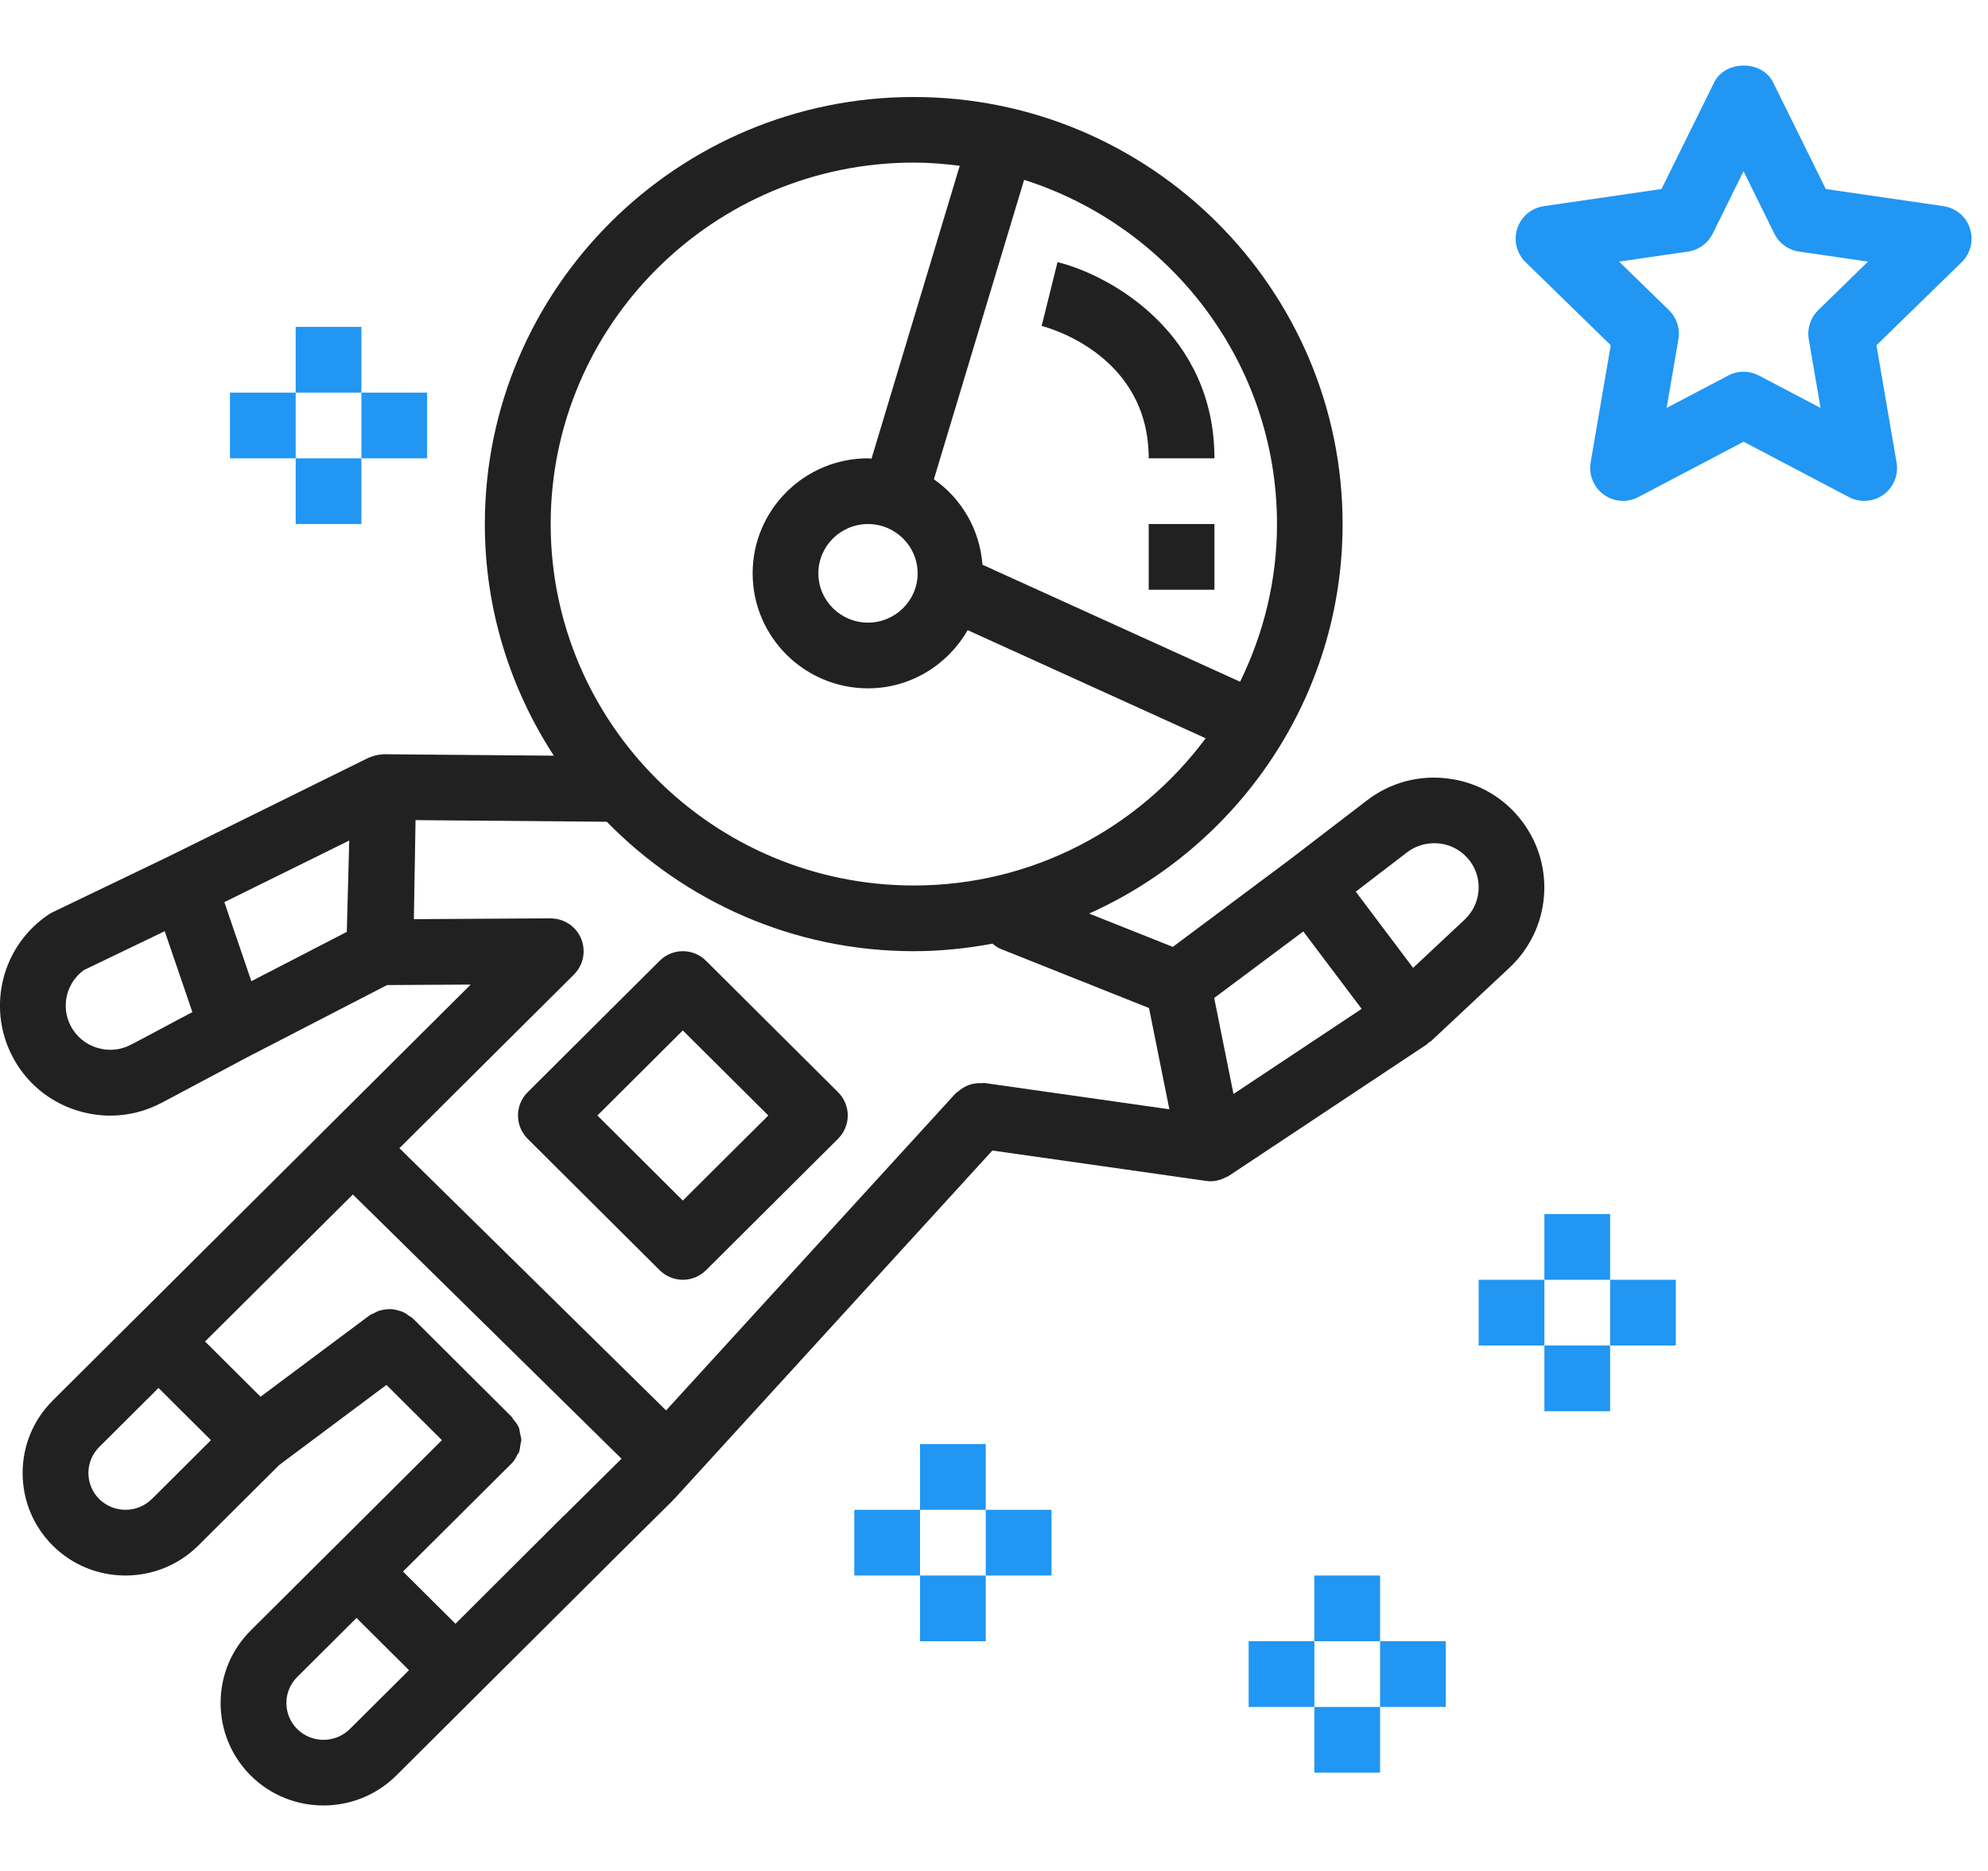 <!-- Generated by IcoMoon.io -->
<svg version="1.1" xmlns="http://www.w3.org/2000/svg" width="34" height="32" viewBox="0 0 34 32">
<title>astronaut</title>
<path fill="#2196f3" d="M33.692 3.908c-0.066-0.203-0.242-0.351-0.453-0.382l-2.013-0.293-0.901-1.824c-0.189-0.384-0.819-0.384-1.008 0l-0.901 1.824-2.013 0.293c-0.212 0.031-0.387 0.179-0.454 0.382-0.066 0.203-0.011 0.427 0.142 0.576l1.457 1.42-0.344 2.005c-0.036 0.211 0.051 0.424 0.223 0.55 0.175 0.127 0.403 0.143 0.592 0.043l1.801-0.947 1.801 0.947c0.082 0.043 0.173 0.065 0.262 0.065 0.116 0 0.233-0.036 0.33-0.107 0.173-0.126 0.26-0.339 0.223-0.55l-0.344-2.005 1.457-1.42c0.153-0.149 0.208-0.373 0.142-0.576zM31.096 5.306c-0.132 0.129-0.193 0.315-0.161 0.497l0.201 1.174-1.054-0.554c-0.082-0.043-0.172-0.065-0.262-0.065s-0.179 0.021-0.262 0.065l-1.054 0.554 0.201-1.174c0.032-0.182-0.029-0.368-0.161-0.497l-0.854-0.832 1.179-0.171c0.183-0.026 0.341-0.142 0.423-0.307l0.527-1.068 0.527 1.068c0.082 0.166 0.24 0.281 0.423 0.307l1.179 0.171-0.853 0.832z"></path>
<path fill="#2196f3" d="M27.537 20.765h-1.124v1.124h1.124v-1.124z"></path>
<path fill="#2196f3" d="M27.537 23.013h-1.124v1.124h1.124v-1.124z"></path>
<path fill="#2196f3" d="M28.661 21.889h-1.124v1.124h1.124v-1.124z"></path>
<path fill="#2196f3" d="M26.413 21.889h-1.124v1.124h1.124v-1.124z"></path>
<path fill="#2196f3" d="M23.603 26.947h-1.124v1.124h1.124v-1.124z"></path>
<path fill="#2196f3" d="M23.603 29.195h-1.124v1.124h1.124v-1.124z"></path>
<path fill="#2196f3" d="M24.727 28.071h-1.124v1.124h1.124v-1.124z"></path>
<path fill="#2196f3" d="M22.479 28.071h-1.124v1.124h1.124v-1.124z"></path>
<path fill="#2196f3" d="M16.859 24.699h-1.124v1.124h1.124v-1.124z"></path>
<path fill="#2196f3" d="M16.859 26.947h-1.124v1.124h1.124v-1.124z"></path>
<path fill="#2196f3" d="M17.983 25.823h-1.124v1.124h1.124v-1.124z"></path>
<path fill="#2196f3" d="M15.735 25.823h-1.124v1.124h1.124v-1.124z"></path>
<path fill="#2196f3" d="M6.181 5.591h-1.124v1.124h1.124v-1.124z"></path>
<path fill="#2196f3" d="M6.181 7.839h-1.124v1.124h1.124v-1.124z"></path>
<path fill="#2196f3" d="M7.305 6.715h-1.124v1.124h1.124v-1.124z"></path>
<path fill="#2196f3" d="M5.057 6.715h-1.124v1.124h1.124v-1.124z"></path>
<path fill="#212121" d="M26.042 14.061c-0.303-0.409-0.747-0.672-1.252-0.742-0.507-0.072-1.007 0.061-1.412 0.371l-1.32 1.012-2 1.493-1.431-0.57c2.551-1.145 4.335-3.697 4.335-6.66 0-4.028-3.291-7.306-7.335-7.306s-7.335 3.278-7.335 7.306c0 1.46 0.437 2.818 1.18 3.96l-2.912-0.025c-0.002 0-0.003 0-0.005 0-0.009 0-0.016 0.005-0.025 0.005-0.056 0.002-0.11 0.013-0.164 0.033-0.013 0.005-0.027 0.008-0.040 0.014-0.007 0.003-0.013 0.003-0.020 0.007l-3.407 1.682c-0.001 0-0.001 0-0.001 0.001l-1.995 0.959c-0.022 0.010-0.044 0.022-0.066 0.037-0.795 0.529-1.066 1.569-0.631 2.419 0.232 0.452 0.627 0.785 1.113 0.937 0.187 0.058 0.378 0.087 0.568 0.087 0.305 0 0.608-0.075 0.885-0.223l1.462-0.778 2.386-1.232 1.43-0.008-5.734 5.707c-0.001 0.001-0.001 0.001-0.002 0.001l-1.411 1.405c-0.333 0.332-0.516 0.772-0.516 1.241s0.183 0.91 0.516 1.242c0.342 0.341 0.792 0.511 1.243 0.511s0.9-0.171 1.244-0.511l1.385-1.379 1.834-1.37 0.949 0.945-1.856 1.848c-0.001 0.001-0.001 0.001-0.002 0.001l-1.411 1.405c-0.333 0.332-0.516 0.772-0.516 1.241s0.183 0.91 0.516 1.242c0.342 0.341 0.793 0.511 1.243 0.511s0.901-0.171 1.244-0.511l3.669-3.653c0.001-0.001 0.001-0.001 0.001-0.002l1.064-1.054-0.004-0.004c0.007-0.007 0.016-0.009 0.023-0.016l5.443-5.962 3.657 0.52c0.026 0.004 0.053 0.006 0.079 0.006 0.068 0 0.134-0.016 0.197-0.040 0.019-0.007 0.035-0.016 0.052-0.025 0.020-0.010 0.042-0.016 0.061-0.029l3.386-2.248c0.012-0.008 0.019-0.022 0.031-0.031 0.013-0.011 0.030-0.015 0.043-0.027l1.34-1.255c0.697-0.653 0.793-1.723 0.223-2.489zM2.245 17.865c-0.183 0.098-0.39 0.117-0.588 0.055-0.197-0.061-0.356-0.196-0.45-0.377-0.17-0.331-0.071-0.733 0.226-0.95l1.384-0.666 0.473 1.383-1.045 0.556zM5.93 15.939l-1.631 0.843-0.462-1.352 2.136-1.054-0.042 1.564zM21.84 8.963c0 0.968-0.231 1.88-0.631 2.697l-4.406-2.001c-0.046-0.604-0.36-1.133-0.831-1.462l1.543-5.121c2.505 0.797 4.325 3.134 4.325 5.888zM9.418 8.963c0-3.409 2.786-6.182 6.211-6.182 0.266 0 0.527 0.022 0.785 0.055l-1.509 5.009c-0.020-0.001-0.039-0.006-0.060-0.006-1.088 0-1.973 0.882-1.973 1.967s0.885 1.967 1.973 1.967c0.732 0 1.364-0.404 1.705-0.995l4.070 1.849c-1.132 1.524-2.945 2.518-4.991 2.518-3.425 0-6.211-2.773-6.211-6.182zM15.694 9.806c0 0.465-0.381 0.843-0.849 0.843s-0.849-0.378-0.849-0.843c0-0.465 0.381-0.843 0.849-0.843s0.849 0.378 0.849 0.843zM2.597 25.638c-0.249 0.247-0.652 0.246-0.9 0.001-0.12-0.12-0.185-0.278-0.185-0.446s0.066-0.325 0.185-0.444l1.014-1.010 0.897 0.893-1.010 1.006zM5.984 29.572c-0.249 0.247-0.652 0.247-0.901 0.001-0.12-0.12-0.185-0.278-0.185-0.446s0.066-0.325 0.185-0.444l1.014-1.010 0.898 0.893-1.011 1.006zM9.652 25.916c-0.001 0.001-0.001 0.001-0.002 0.001l-1.86 1.855-0.898-0.893 1.858-1.849c0 0 0 0 0-0.001s0.001-0.001 0.002-0.001c0.042-0.042 0.069-0.093 0.094-0.143 0.007-0.015 0.021-0.027 0.028-0.042 0.017-0.043 0.020-0.090 0.027-0.135 0.003-0.026 0.015-0.050 0.015-0.076 0-0.038-0.013-0.074-0.021-0.111-0.007-0.034-0.007-0.068-0.020-0.101-0.021-0.053-0.058-0.099-0.096-0.145-0.011-0.012-0.015-0.028-0.026-0.040 0 0 0 0-0.001 0s-0.001-0.002-0.001-0.002l-1.693-1.686c-0.018-0.018-0.041-0.025-0.061-0.040-0.030-0.023-0.058-0.044-0.092-0.061-0.032-0.016-0.065-0.025-0.098-0.034-0.036-0.010-0.071-0.018-0.108-0.021-0.034-0.002-0.066 0.001-0.101 0.005-0.038 0.005-0.073 0.010-0.11 0.021-0.035 0.011-0.067 0.029-0.099 0.047-0.021 0.012-0.044 0.016-0.064 0.030l-1.869 1.395-0.949-0.945 2.528-2.514 4.595 4.519-0.977 0.968zM16.837 18.523c-0.016-0.002-0.032 0.004-0.048 0.003-0.041-0.002-0.080 0.001-0.121 0.007-0.032 0.006-0.062 0.012-0.093 0.023-0.036 0.012-0.069 0.029-0.102 0.049-0.031 0.019-0.060 0.039-0.088 0.065-0.014 0.012-0.030 0.017-0.042 0.031l-4.951 5.422-4.561-4.485 2.985-2.97c0.22-0.219 0.221-0.575 0.002-0.795-0.111-0.111-0.256-0.165-0.402-0.165v-0.001l-2.338 0.014 0.029-1.694 3.271 0.028c1.333 1.363 3.192 2.214 5.249 2.214 0.461 0 0.91-0.048 1.348-0.129 0.042 0.034 0.084 0.068 0.137 0.089l2.539 1.012 0.348 1.732-3.164-0.45zM21.096 18.711l-0.33-1.642 1.524-1.138 0.998 1.324-2.192 1.456zM25.051 15.727l-0.883 0.827-0.981-1.303 0.876-0.672c0.164-0.126 0.37-0.177 0.572-0.151 0.203 0.029 0.383 0.135 0.506 0.3 0.228 0.307 0.189 0.736-0.090 0.998z"></path>
<path fill="#212121" d="M14.333 18.681l-2.258-2.248c-0.219-0.219-0.574-0.219-0.793 0l-2.258 2.248c-0.106 0.106-0.165 0.249-0.165 0.398s0.059 0.293 0.165 0.398l2.258 2.248c0.11 0.109 0.254 0.164 0.397 0.164s0.287-0.055 0.396-0.164l2.258-2.248c0.106-0.106 0.166-0.249 0.166-0.398s-0.060-0.293-0.166-0.398zM11.678 20.534l-1.461-1.455 1.461-1.455 1.462 1.455-1.462 1.455z"></path>
<path fill="#212121" d="M18.086 4.484l-0.271 1.091c0.075 0.019 1.831 0.476 1.831 2.264h1.124c-0-2.125-1.755-3.125-2.684-3.356z"></path>
<path fill="#212121" d="M20.77 8.963h-1.124v1.124h1.124v-1.124z"></path>
</svg>
